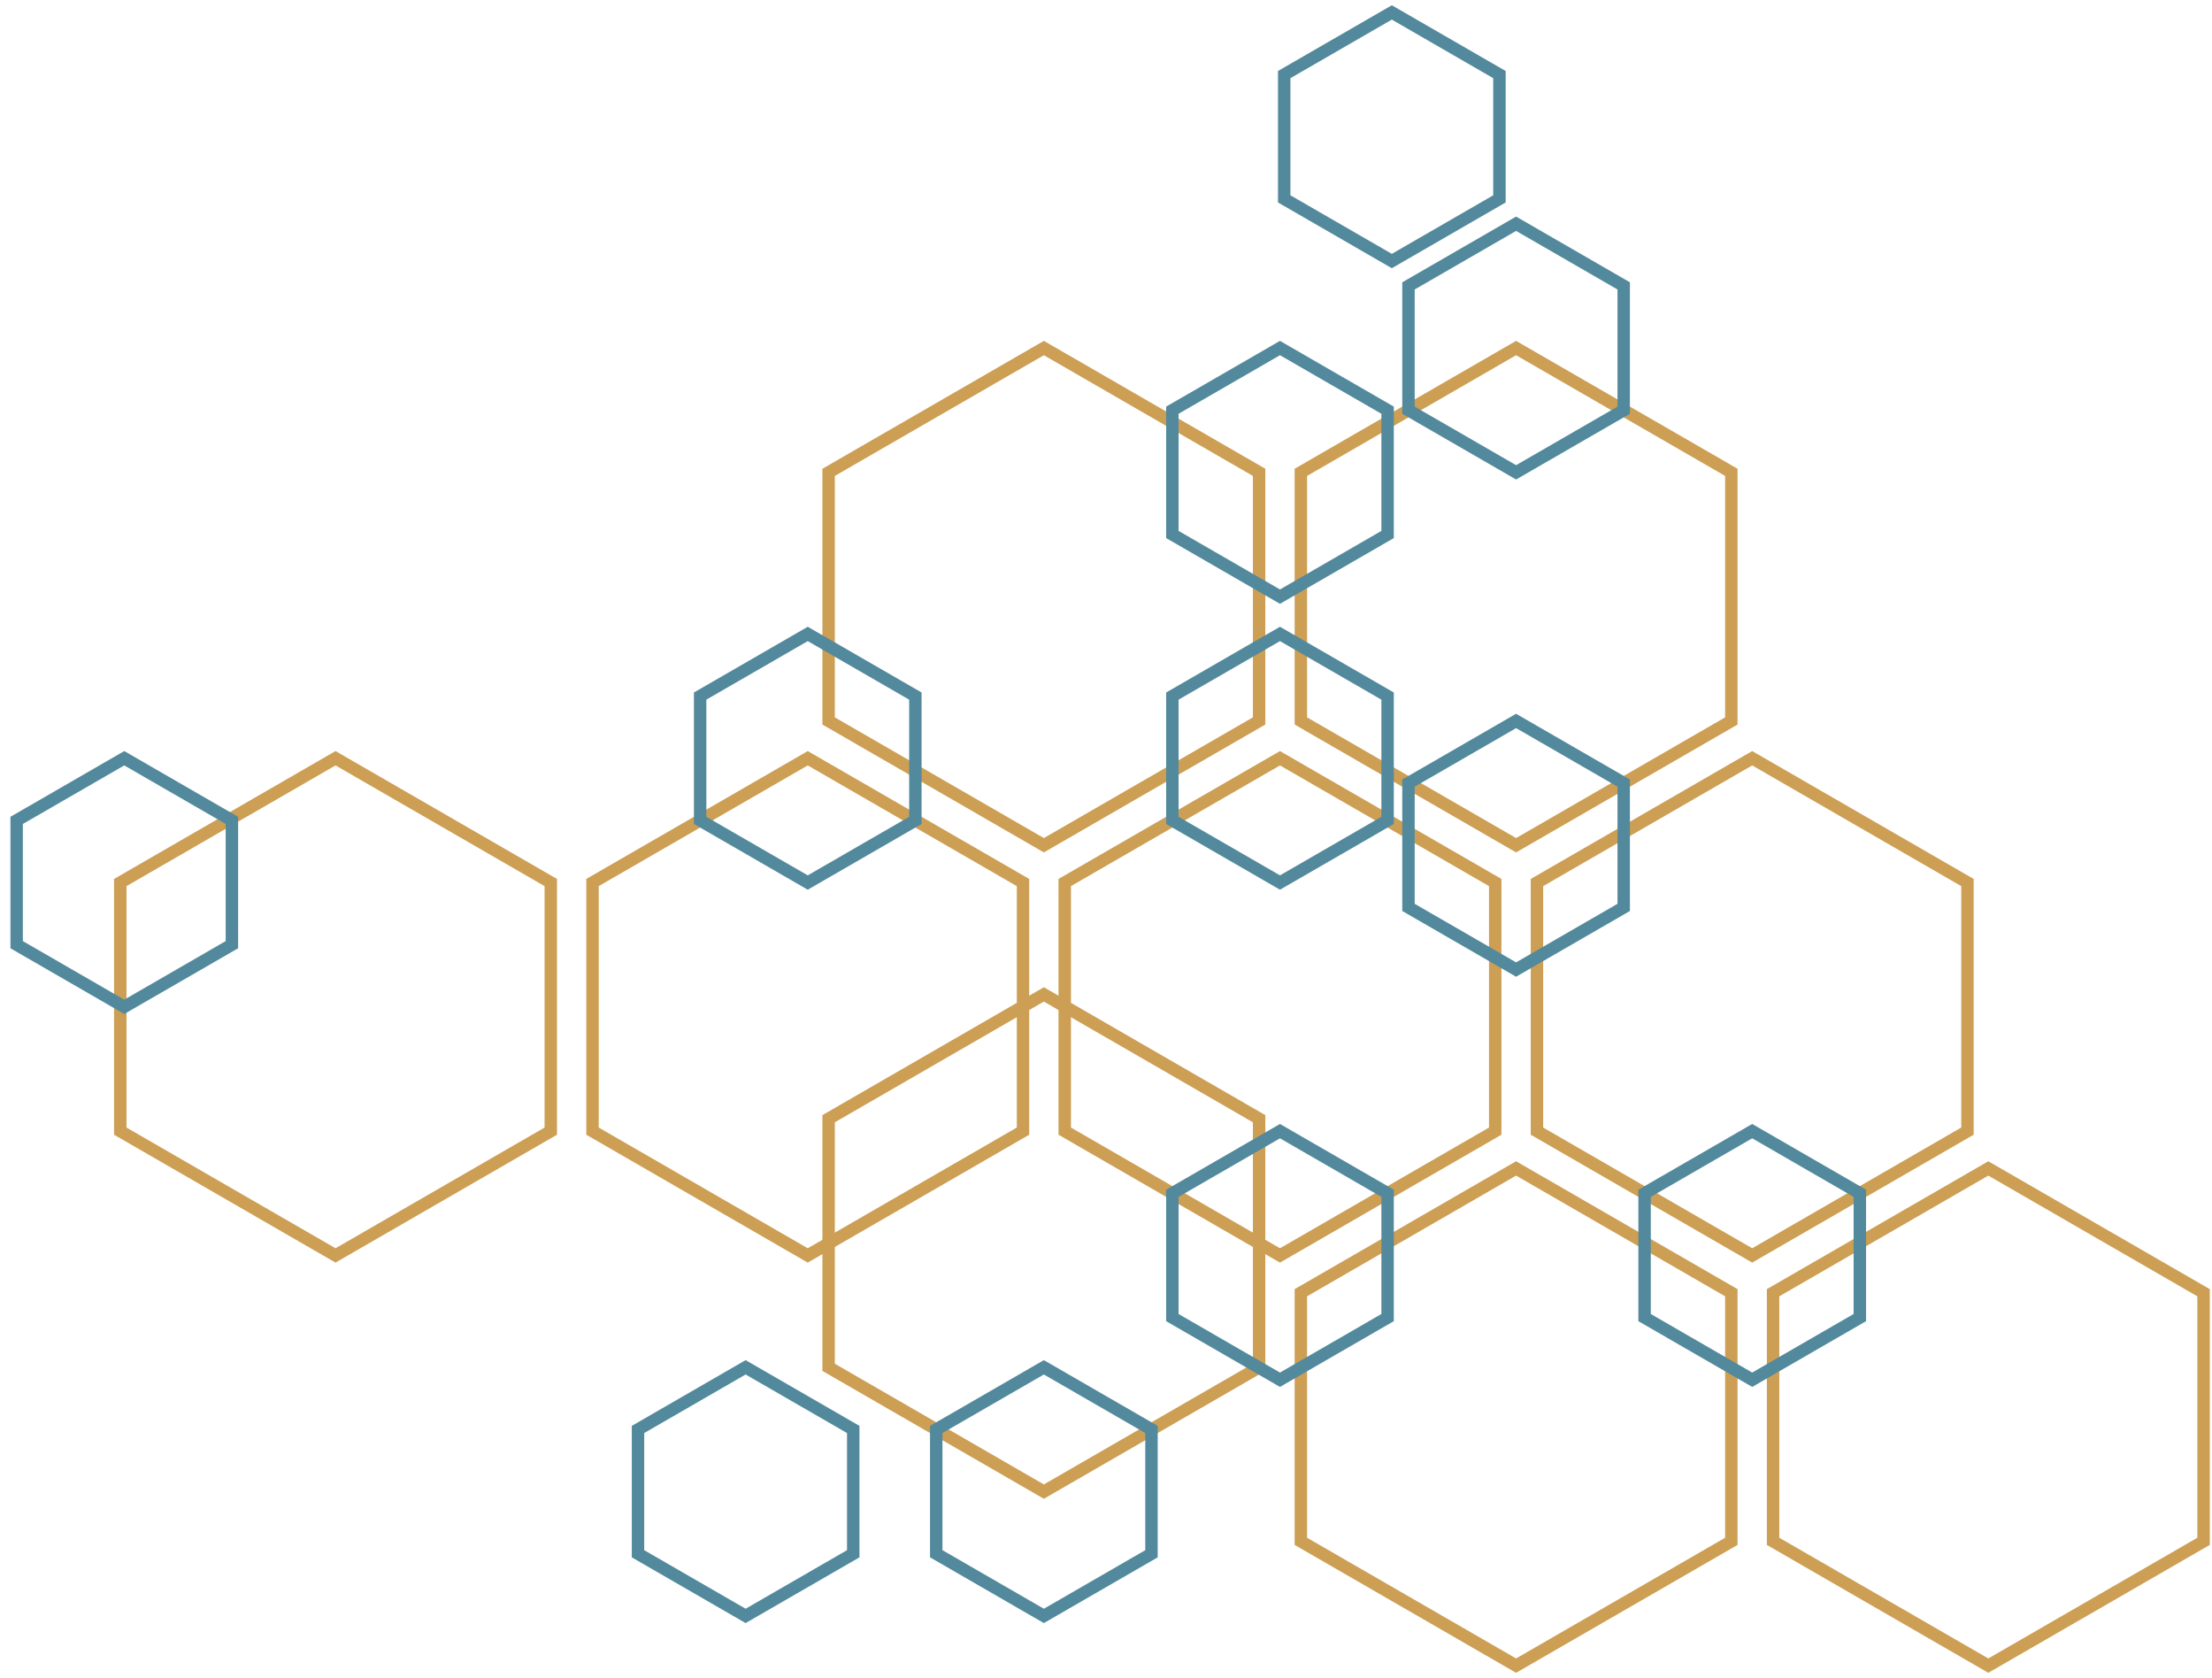 <?xml version="1.0" encoding="UTF-8" standalone="no"?>
<svg width="178px" height="135px" viewBox="0 0 178 135" version="1.1" xmlns="http://www.w3.org/2000/svg" xmlns:xlink="http://www.w3.org/1999/xlink">
    <!-- Generator: Sketch 44 (41411) - http://www.bohemiancoding.com/sketch -->
    <title>hex</title>
    <desc>Created with Sketch.</desc>
    <defs></defs>
    <g id="Page-1" stroke="none" stroke-width="1" fill="none" fill-rule="evenodd">
        <g id="hex" transform="translate(0, 1)">
            <polygon id="Polygon-2" stroke="#CC9F54" points="84 27 101.321 37 101.321 57 84 67 66.679 57 66.679 37"></polygon>
            <polygon id="Polygon-2-Copy" stroke="#CC9F54" points="103 60 120.321 70 120.321 90 103 100 85.679 90 85.679 70"></polygon>
            <polygon id="Polygon-2-Copy-10" stroke="#CC9F54" points="65 60 82.321 70 82.321 90 65 100 47.679 90 47.679 70"></polygon>
            <polygon id="Polygon-2-Copy-16" stroke="#CC9F54" points="27 60 44.321 70 44.321 90 27 100 9.679 90 9.679 70"></polygon>
            <polygon id="Polygon-2-Copy-11" stroke="#CC9F54" points="84 79 101.321 89 101.321 109 84 119 66.679 109 66.679 89"></polygon>
            <polygon id="Polygon-2-Copy-9" stroke="#CC9F54" points="122 93 139.321 103 139.321 123 122 133 104.679 123 104.679 103"></polygon>
            <polygon id="Polygon-2-Copy-19" stroke="#CC9F54" points="160 93 177.321 103 177.321 123 160 133 142.679 123 142.679 103"></polygon>
            <polygon id="Polygon-2-Copy-2" stroke="#CC9F54" points="141 60 158.321 70 158.321 90 141 100 123.679 90 123.679 70"></polygon>
            <polygon id="Polygon-2-Copy-3" stroke="#CC9F54" points="122 27 139.321 37 139.321 57 122 67 104.679 57 104.679 37"></polygon>
            <polygon id="Polygon-2-Copy-4" stroke="#53899C" points="103 27 111.66 32 111.66 42 103 47 94.34 42 94.34 32"></polygon>
            <polygon id="Polygon-2-Copy-6" stroke="#53899C" points="122 17 130.66 22 130.66 32 122 37 113.34 32 113.34 22"></polygon>
            <polygon id="Polygon-2-Copy-12" stroke="#53899C" points="112 0 120.66 5 120.66 15 112 20 103.34 15 103.34 5"></polygon>
            <polygon id="Polygon-2-Copy-7" stroke="#53899C" points="122 57 130.66 62 130.66 72 122 77 113.34 72 113.34 62"></polygon>
            <polygon id="Polygon-2-Copy-5" stroke="#53899C" points="103 50 111.66 55 111.66 65 103 70 94.34 65 94.34 55"></polygon>
            <polygon id="Polygon-2-Copy-17" stroke="#53899C" points="65 50 73.66 55 73.66 65 65 70 56.34 65 56.34 55"></polygon>
            <polygon id="Polygon-2-Copy-18" stroke="#53899C" points="10 60 18.66 65 18.66 75 10 80 1.34 75 1.34 65"></polygon>
            <polygon id="Polygon-2-Copy-8" stroke="#53899C" points="103 90 111.66 95 111.66 105 103 110 94.34 105 94.34 95"></polygon>
            <polygon id="Polygon-2-Copy-21" stroke="#53899C" points="141 90 149.66 95 149.66 105 141 110 132.34 105 132.34 95"></polygon>
            <polygon id="Polygon-2-Copy-13" stroke="#53899C" points="84 109 92.66 114 92.66 124 84 129 75.34 124 75.34 114"></polygon>
            <polygon id="Polygon-2-Copy-14" stroke="#53899C" points="60 109 68.66 114 68.66 124 60 129 51.34 124 51.34 114"></polygon>
        </g>
    </g>
</svg>